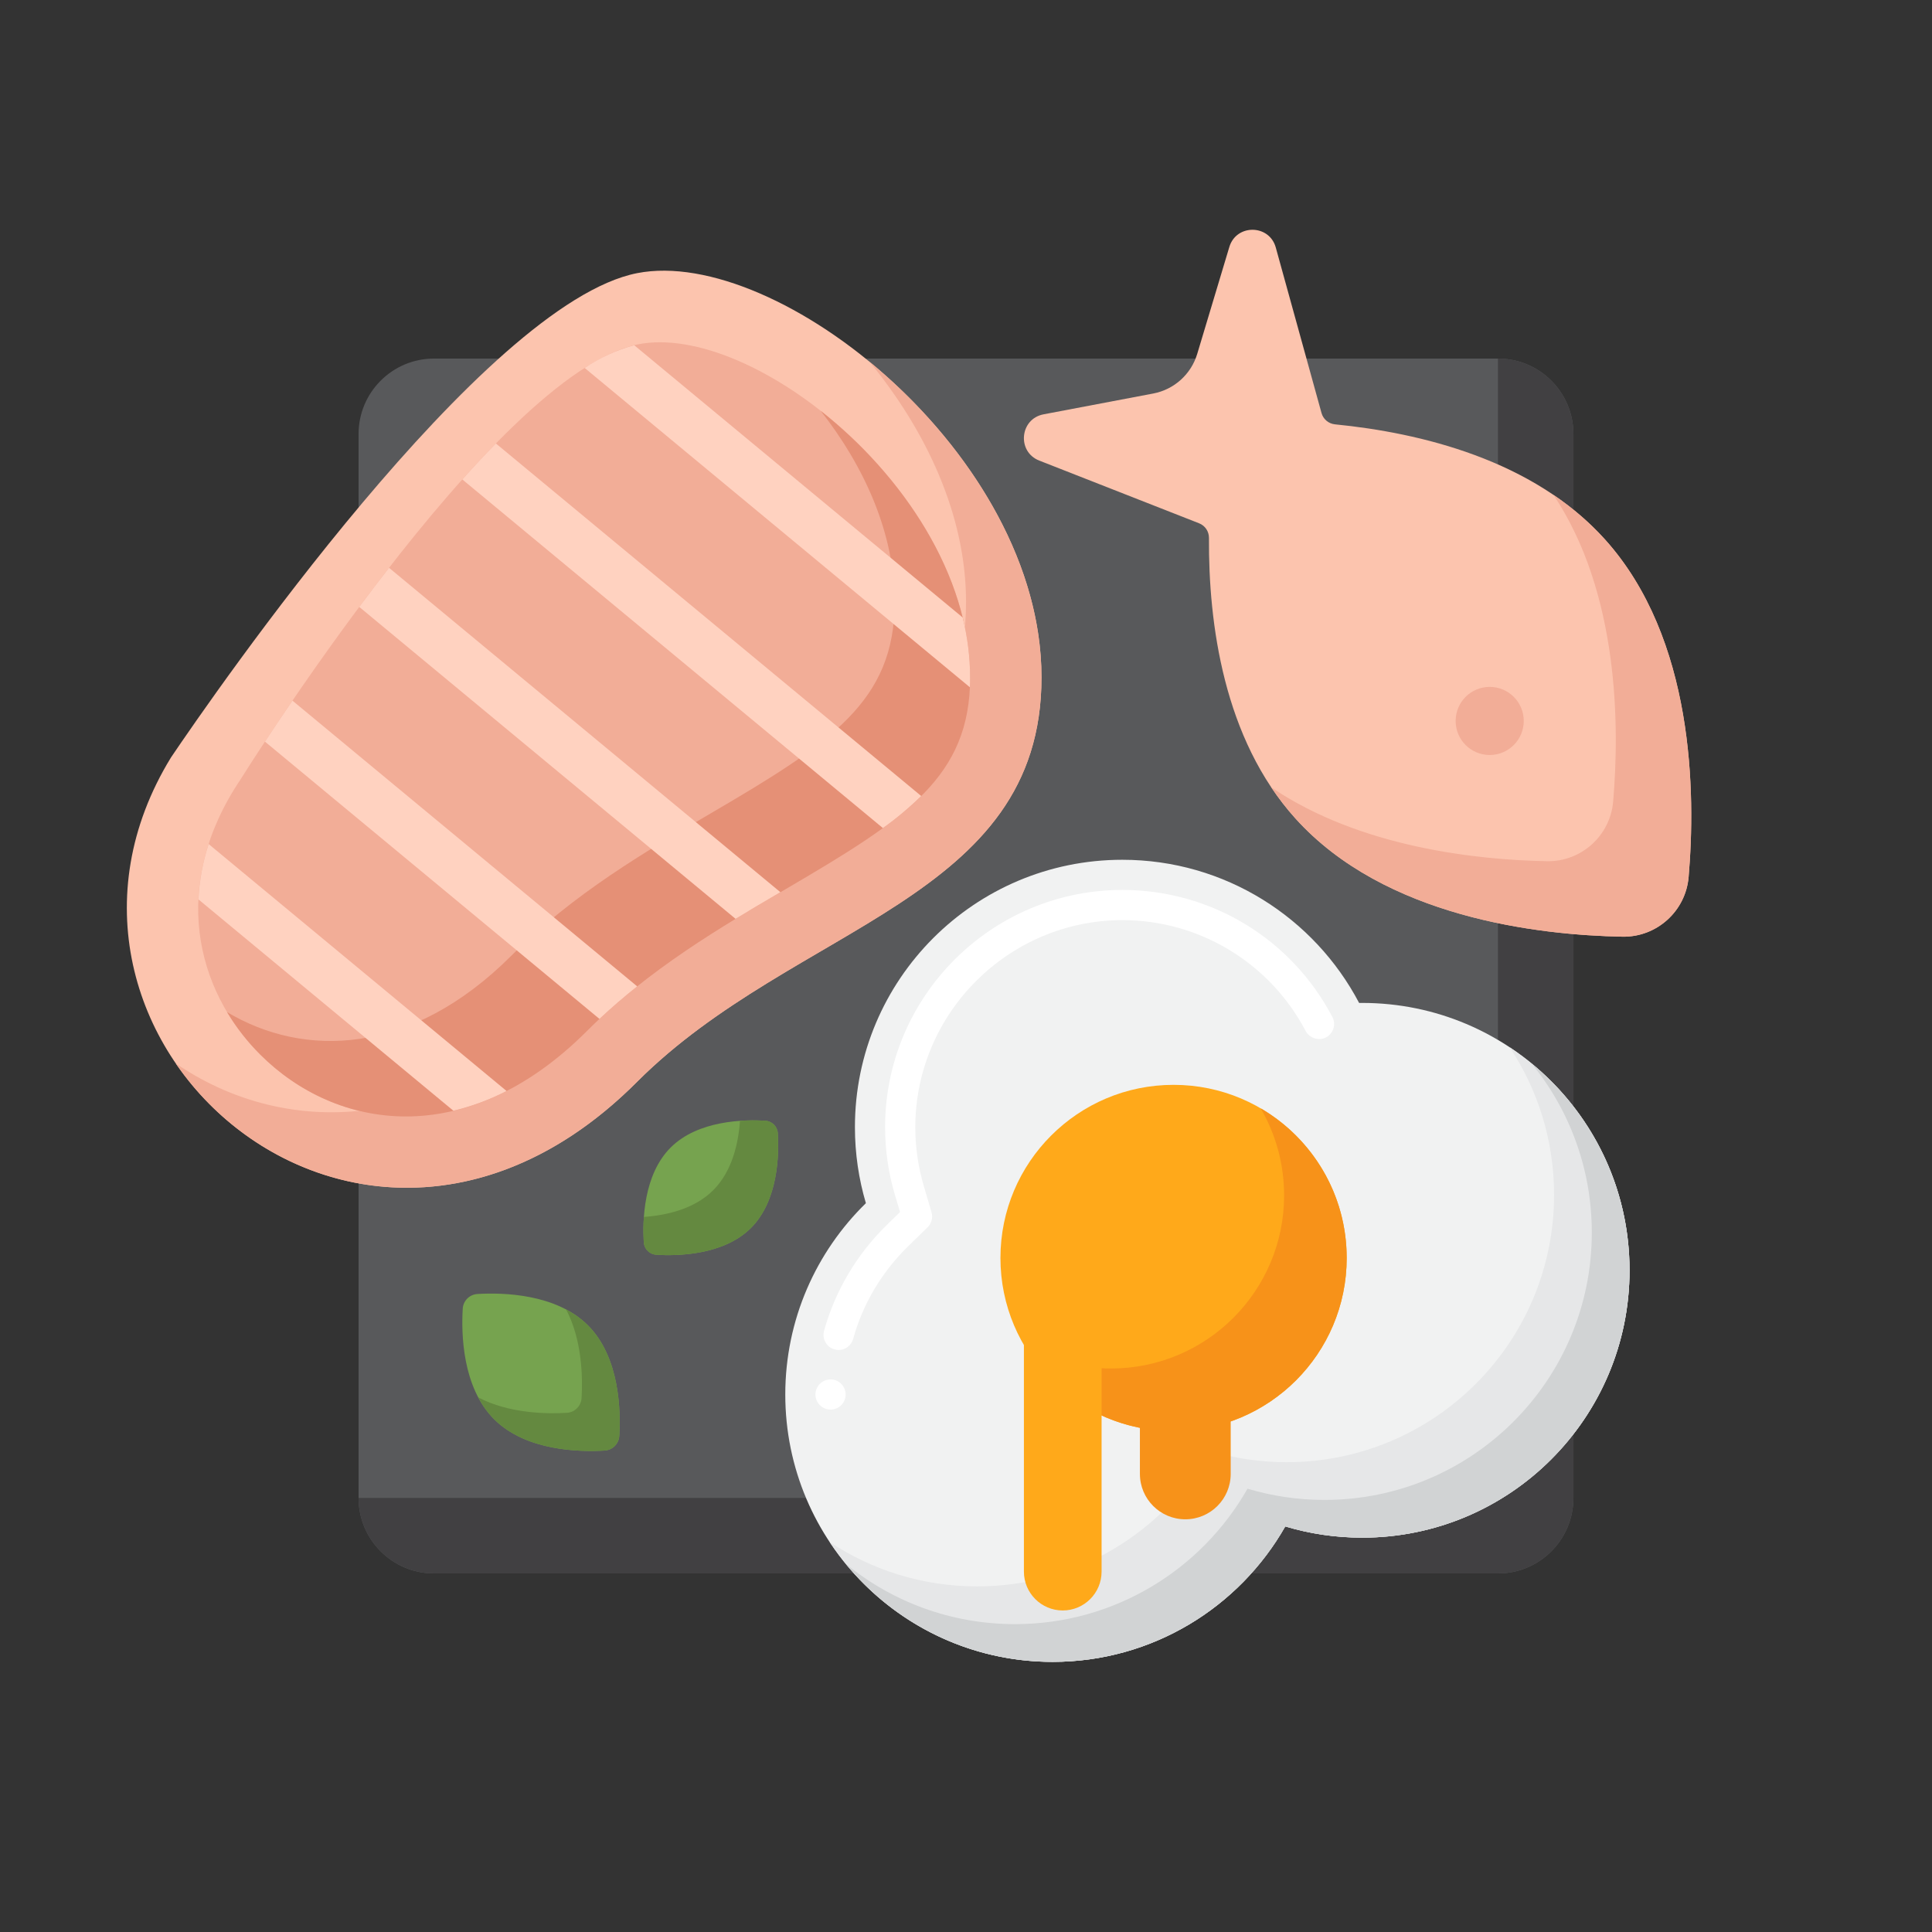 <svg id="Layer_1" enable-background="new 0 0 256 256" height="512" viewBox="0 0 256 256" width="512" xmlns="http://www.w3.org/2000/svg"><rect x="0" y="0" width="256" height="256" fill="#333333" stroke="none"/><g><g><path d="m198.488 208.488h-140.976c-5.523 0-10-4.477-10-10v-140.976c0-5.523 4.477-10 10-10h140.975c5.523 0 10 4.477 10 10v140.975c.001 5.524-4.476 10.001-9.999 10.001z" fill="#58595b"/></g><g><path d="m198.488 47.512v140.975c0 5.523-4.477 10-10 10h-140.976c0 5.523 4.477 10 10 10h140.975c5.523 0 10-4.477 10-10v-140.975c.001-5.523-4.476-10-9.999-10z" fill="#414042"/></g><g><g><g><path d="m180.495 132.893c-.135 0-.27.001-.405.003-5.927-11.279-17.756-18.971-31.381-18.971-19.566 0-35.427 15.861-35.427 35.427 0 3.5.508 6.882 1.453 10.076-6.59 6.433-10.681 15.415-10.681 25.352 0 19.566 15.861 35.427 35.427 35.427 13.209 0 24.73-7.23 30.821-17.948 3.228.968 6.649 1.488 10.193 1.488 19.566 0 35.427-15.861 35.427-35.427s-15.861-35.427-35.427-35.427z" fill="#f1f2f2"/></g><g><g><path d="m110.06 186.78c-1.109 0-2.01-.9-2.01-2s.9-2 2.01-2c1.101 0 1.99.9 1.99 2s-.89 2-1.99 2zm1.06-7.9c-.181 0-.36-.03-.54-.08-.511-.14-.94-.47-1.2-.94-.271-.46-.33-1-.19-1.52 1.471-5.3 4.351-10.16 8.341-14.05l1.729-1.69-.69-2.31c-.859-2.89-1.289-5.9-1.289-8.94 0-17.32 14.1-31.42 31.43-31.43 11.72 0 22.39 6.45 27.84 16.84.51.97.13 2.18-.84 2.7-.95.5-2.21.1-2.7-.84-4.77-9.06-14.08-14.69-24.3-14.7-15.101.03-27.4 12.33-27.43 27.43 0 2.66.38 5.28 1.13 7.81l1.02 3.47c.21.71.01 1.47-.52 1.99l-2.591 2.53c-3.479 3.4-6 7.64-7.27 12.26-.24.86-1.03 1.47-1.93 1.47z" fill="#fff"/></g></g><g><g><path d="m200.045 138.771c3.714 5.603 5.878 12.323 5.878 19.549 0 19.566-15.861 35.427-35.427 35.427-3.543 0-6.965-.52-10.193-1.489-6.092 10.718-17.612 17.948-30.821 17.948-7.226 0-13.946-2.164-19.549-5.878 6.343 9.569 17.209 15.878 29.549 15.878 13.209 0 24.73-7.23 30.821-17.948 3.228.968 6.649 1.489 10.193 1.489 19.566 0 35.427-15.861 35.427-35.427 0-12.34-6.31-23.206-15.878-29.549z" fill="#e6e7e8"/></g></g><g><g><path d="m202.922 140.894c5 6.108 8.001 13.917 8.001 22.426 0 19.566-15.861 35.427-35.427 35.427-3.543 0-6.965-.52-10.193-1.489-6.092 10.718-17.612 17.948-30.821 17.948-8.51 0-16.318-3.001-22.426-8.001 6.497 7.936 16.37 13.001 27.426 13.001 13.209 0 24.73-7.23 30.821-17.948 3.228.968 6.649 1.489 10.193 1.489 19.566 0 35.427-15.861 35.427-35.427 0-11.056-5.065-20.929-13.001-27.426z" fill="#d1d3d4"/></g></g><g><circle cx="155.504" cy="166.687" fill="#ffa91a" r="22.94"/></g><g><path d="m167.042 146.855c1.976 3.389 3.109 7.331 3.109 11.538 0 12.669-10.271 22.94-22.94 22.94-4.206 0-8.148-1.133-11.538-3.109 3.976 6.819 11.368 11.403 19.831 11.403 12.67 0 22.94-10.271 22.94-22.94 0-8.464-4.583-15.856-11.402-19.832z" fill="#f79219"/></g></g><g><path d="m140.819 213.395c-2.842 0-5.146-2.304-5.146-5.146v-34.491h10.293v34.491c-.001 2.842-2.305 5.146-5.147 5.146z" fill="#ffa91a"/></g><g><path d="m157.059 201.315c-3.322 0-6.015-2.693-6.015-6.015v-12.096h12.03v12.096c-.001 3.323-2.693 6.015-6.015 6.015z" fill="#f79219"/></g></g><g><g><path d="m22.661 100.362c-22.632 36.907 25.143 79.732 61.777 42.96 20.919-20.919 53.566-23.982 53.566-53.566s-34.98-57.201-53.566-53.566c-20.374 3.982-56.061 55.714-61.777 64.172z" fill="#fcc4ae"/></g><g><path d="m115.224 47.939c7.522 9.172 12.781 20.346 12.781 31.817 0 29.584-32.647 32.647-53.566 53.566-17.46 17.526-37.451 16.971-51.144 7.593 12.046 17.58 38.688 24.948 61.144 2.407 20.919-20.919 53.566-23.982 53.566-53.566 0-16.092-10.35-31.602-22.781-41.817z" fill="#f2ad97"/></g><g><path d="m31.858 103.301c-9.344 13.903-5.972 27.835 2.613 36.423 10.002 10.004 27.267 12.926 43.282-3.088 8.213-8.213 17.868-13.859 26.387-18.841 16.04-9.381 24.407-14.888 24.407-28.038 0-24.322-28.841-47.281-44.11-44.109-19.099 3.966-52.579 57.653-52.579 57.653z" fill="#f2ad97"/></g><g><path d="m108.738 54.43c5.809 7.401 9.81 16.269 9.81 25.327 0 13.15-8.368 18.657-24.407 28.038-8.519 4.982-18.174 10.629-26.387 18.841-13.325 13.324-27.515 13.539-37.667 7.473 1.224 2.049 2.704 3.934 4.384 5.615 10.002 10.004 27.267 12.926 43.282-3.088 8.213-8.213 17.868-13.859 26.387-18.841 16.04-9.381 24.407-14.888 24.407-28.038.001-13.673-9.115-26.915-19.809-35.327z" fill="#e59076"/></g><g><path d="m128.548 89.755c0 .447-.012.883-.031 1.313l-51.045-42.311c2.01-1.355 4.227-2.373 6.565-3.013l43.523 36.075c.646 2.596.978 5.261.988 7.936zm-93.44 8.516 44.324 36.739c1.627-1.524 3.297-2.956 4.999-4.311l-45.678-37.859c-1.402 2.051-2.63 3.888-3.645 5.431zm-8.813 20.904 33.785 28.005c2.444-.585 4.809-1.464 7.042-2.618l-39.474-32.72c-.776 2.374-1.231 4.84-1.353 7.333zm21.31-38.754 49.862 41.33c2.018-1.229 4.003-2.397 5.94-3.53l-51.857-42.985c-1.355 1.741-2.673 3.477-3.945 5.185zm13.656-16.891 55.728 46.192c1.799-1.282 3.497-2.701 5.077-4.246l-56.355-46.712c-1.485 1.516-2.972 3.113-4.45 4.766z" fill="#ffd2c0"/></g></g><g><g><path d="m175.109 54.73-6.061-21.933c-.856-3.098-5.232-3.146-6.156-.068l-4.252 14.158c-.812 2.704-3.062 4.731-5.836 5.257l-14.524 2.756c-3.158.599-3.565 4.956-.573 6.13l21.183 8.311c.795.312 1.307 1.078 1.302 1.932-.066 11.344 1.937 26.609 11.438 37.156 11.857 13.162 32.239 15.477 43.344 15.687 4.543.086 8.389-3.379 8.776-7.906.947-11.067.765-31.579-11.092-44.741-9.501-10.547-24.474-14.128-35.764-15.242-.849-.085-1.557-.674-1.785-1.497z" fill="#fcc4ae"/></g></g><g><circle cx="197.392" cy="95.529" fill="#f2ad97" r="4.513"/></g><g><g><path d="m212.659 71.468c-2.048-2.273-4.349-4.222-6.813-5.893 8.695 13.022 8.758 30.662 7.905 40.634-.387 4.527-4.233 7.992-8.776 7.906-9.188-.174-24.725-1.788-36.531-9.794.955 1.43 2.014 2.805 3.187 4.107 11.857 13.162 32.239 15.477 43.344 15.687 4.543.086 8.388-3.379 8.776-7.906.947-11.067.765-31.579-11.092-44.741z" fill="#f2ad97"/></g></g><g><g><path d="m88.861 152.059c-3.62 3.62-3.729 9.724-3.557 12.545.054.891.768 1.605 1.66 1.66 2.822.171 8.925.063 12.545-3.557s3.729-9.724 3.557-12.545c-.054-.891-.768-1.605-1.66-1.66-2.822-.172-8.925-.064-12.545 3.557z" fill="#76a34f"/></g></g><g><path d="m103.066 150.161c-.054-.891-.768-1.605-1.659-1.66-.865-.053-2.039-.079-3.355.015-.211 2.976-1.032 6.68-3.543 9.19-2.51 2.51-6.214 3.332-9.19 3.543-.093 1.316-.067 2.49-.015 3.355.054.891.768 1.605 1.66 1.66 2.822.171 8.925.063 12.545-3.557 3.62-3.621 3.728-9.725 3.557-12.546z" fill="#648940"/></g><g><g><path d="m65.47 188.05c4.228 4.228 11.355 4.354 14.65 4.154 1.041-.063 1.875-.897 1.938-1.938.2-3.295.073-10.422-4.154-14.65-4.228-4.228-11.355-4.354-14.65-4.154-1.041.063-1.875.897-1.938 1.938-.2 3.296-.073 10.423 4.154 14.65z" fill="#76a34f"/></g></g><g><path d="m77.904 175.617c-.863-.863-1.846-1.554-2.893-2.107 2.158 4.084 2.206 9.134 2.047 11.757-.063 1.041-.897 1.875-1.938 1.938-2.623.159-7.673.111-11.757-2.047.553 1.047 1.245 2.03 2.107 2.893 4.228 4.228 11.355 4.354 14.65 4.154 1.041-.063 1.875-.897 1.938-1.938.2-3.296.073-10.423-4.154-14.65z" fill="#648940"/></g></g></svg>